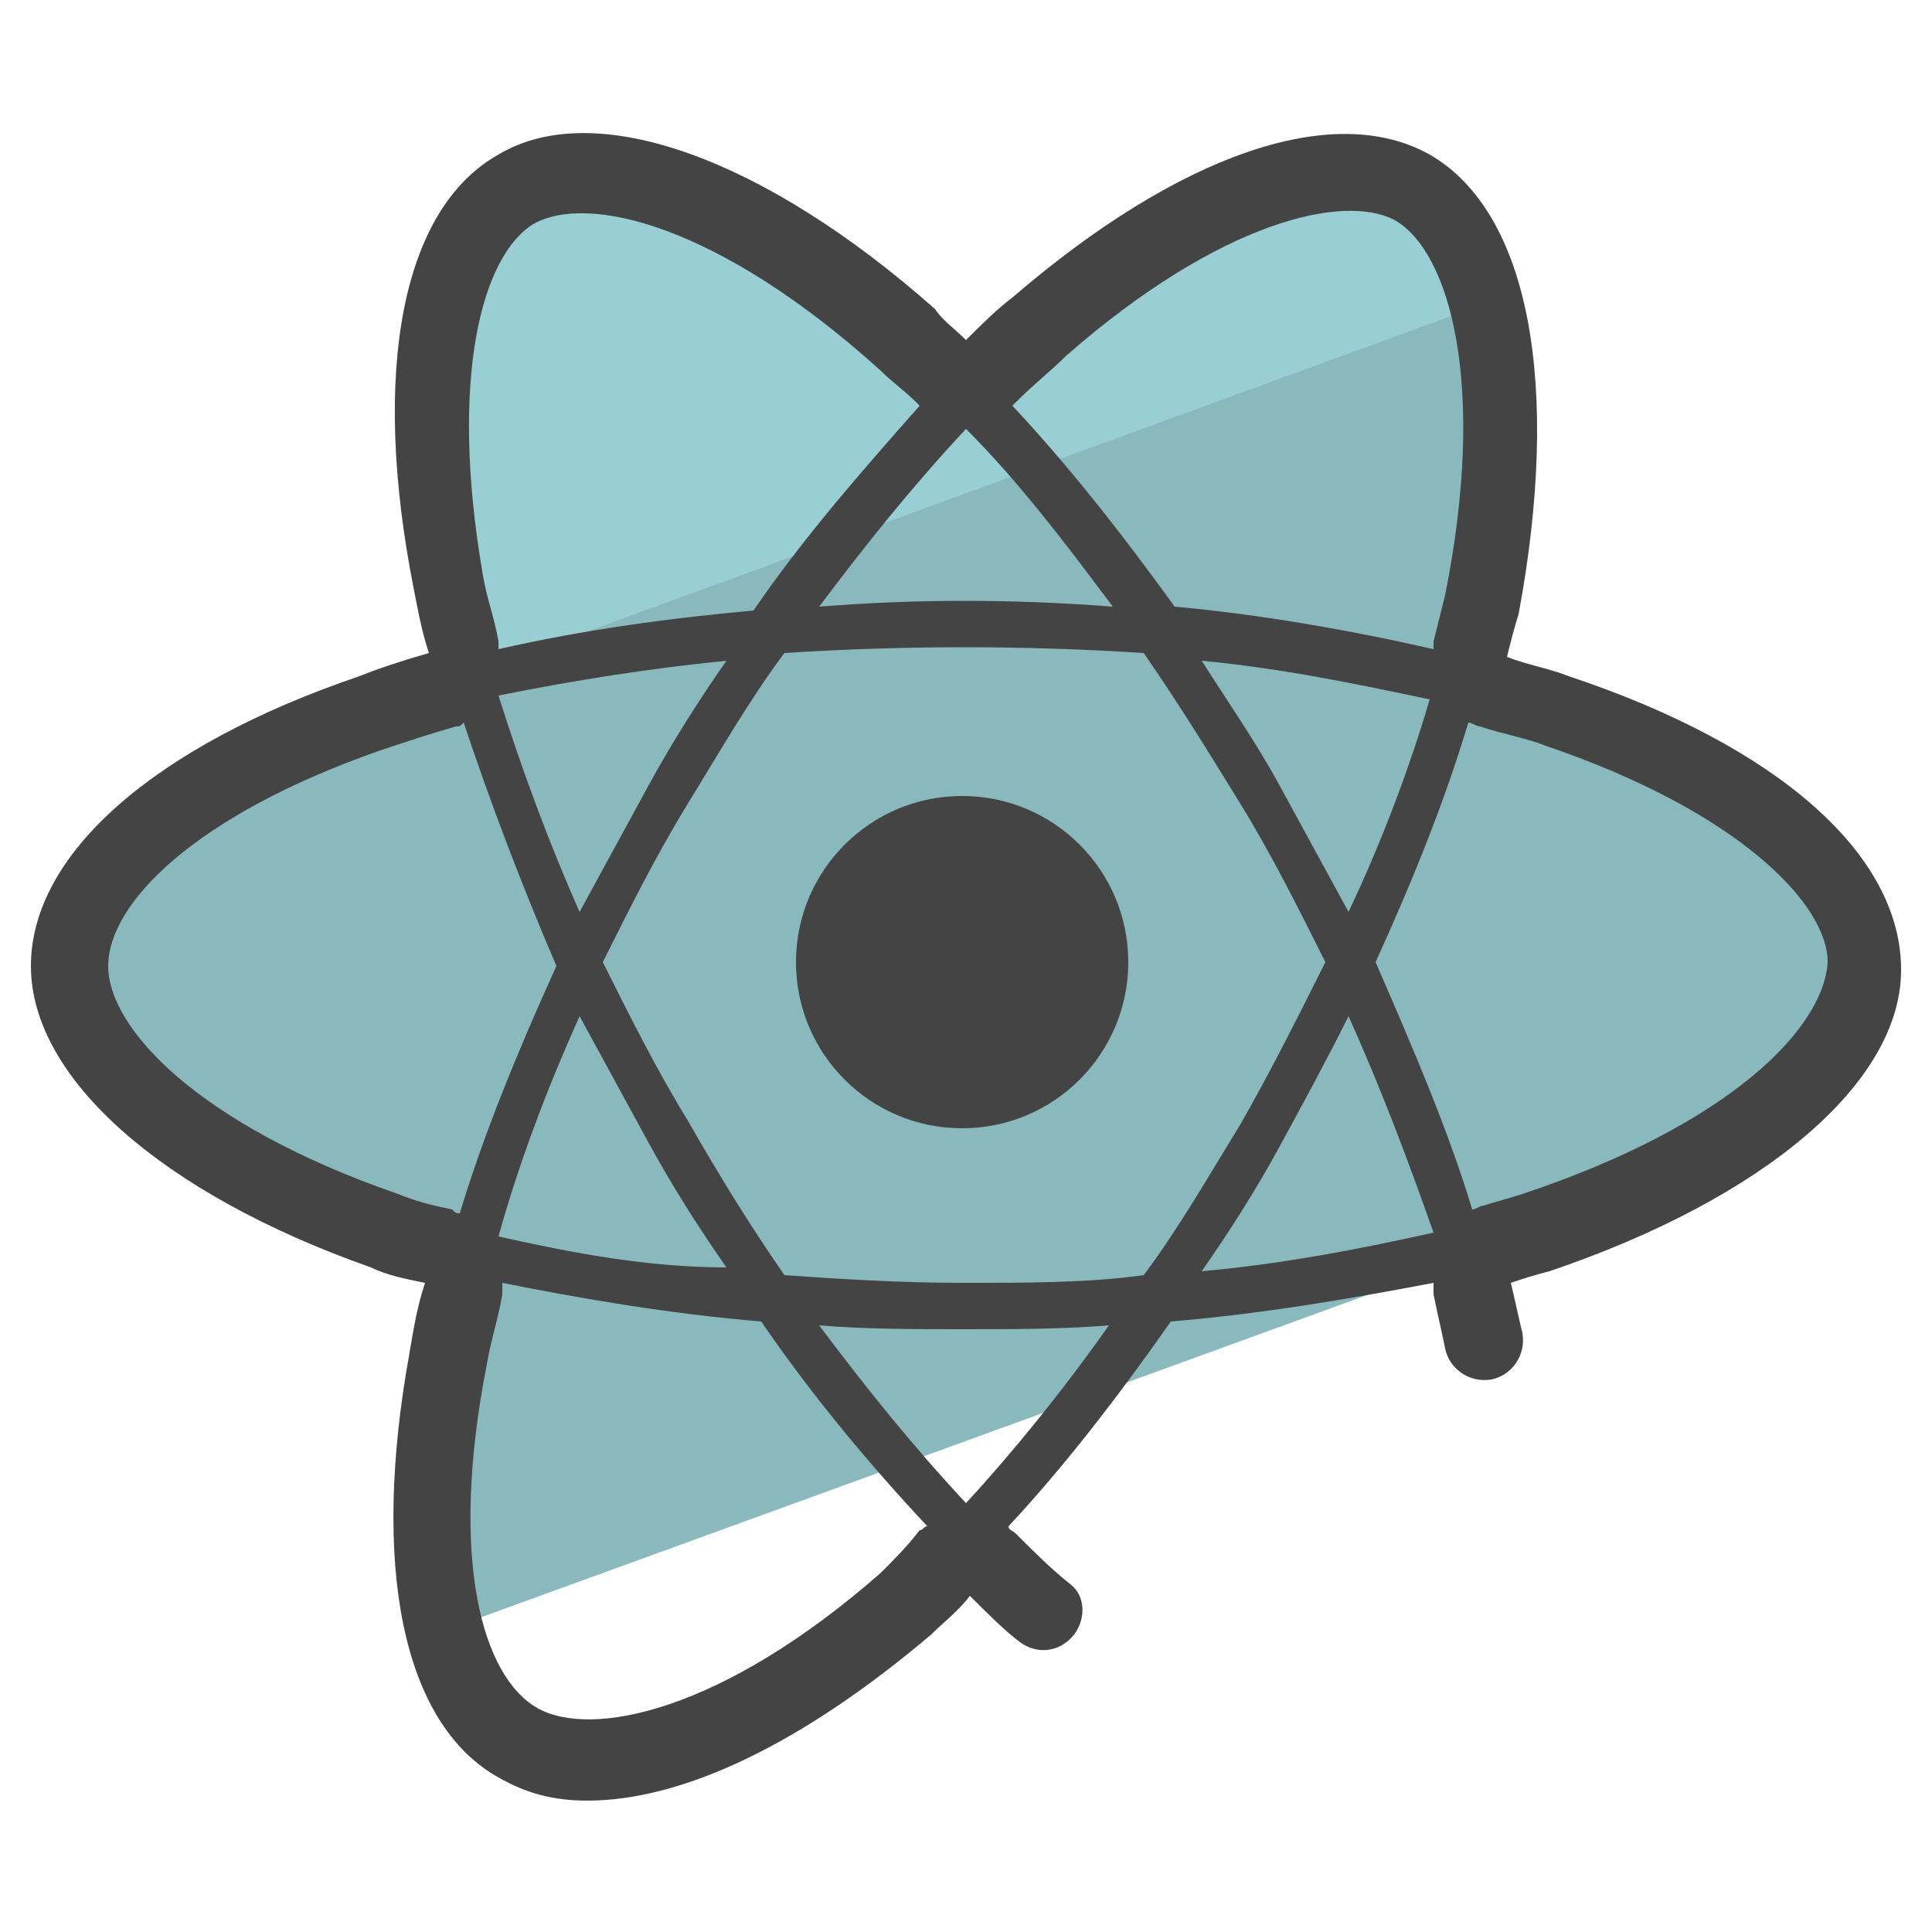 <svg xmlns="http://www.w3.org/2000/svg" id="Camada_1" x="0" y="0" version="1.1" viewBox="0 0 50 50" xml:space="preserve"><style>.st0{fill:#89b8bd}.st1{fill:#99ced4}.st2{fill:#444}</style><path d="M9.9 31.8c.7.2 1.5.5 2.3.7-.3.9-.5 1.8-.6 2.7-.5 2.8-.5 5.2-.1 7l26.4-9.6v-.2c.6-.2 1.2-.3 1.9-.5 5.3-1.7 8.5-4.5 8.5-6.9 0-2.3-3-4.9-7.9-6.6-.8-.3-1.7-.5-2.5-.7.2-.7.4-1.4.5-2 1.1-5.4.4-9.6-1.7-10.8-2-1.2-5.7.2-9.6 3.6-.9.5-1.5 1.1-2.1 1.7-.5-.5-1-1-1.5-1.4-4.1-3.7-8.1-5.1-10.2-3.9-2 1.2-2.7 5.1-1.7 10.1.2.8.4 1.7.6 2.5-1 .2-1.9.5-2.7.8-4.8 1.7-7.7 4.2-7.7 6.5 0 2.5 3 5.3 8.1 7z" class="st0"/><path d="M12.3 17.4l26.3-9.6c-.4-1.4-1-2.5-1.9-3-2-1.2-5.7.2-9.6 3.6-.7.6-1.3 1.2-1.9 1.8-.5-.5-1-1-1.5-1.4-4.1-3.7-8.1-5.1-10.2-3.9-2 1.2-2.7 5.1-1.7 10.1.1.8.3 1.6.5 2.4z" class="st1"/><circle cx="24.9" cy="24.9" r="4.3" class="st2"/><path d="M40.6 17.5c-.5-.2-1.1-.3-1.6-.5.1-.4.2-.8.3-1.1C40.4 10 39.6 5.5 37 4c-2.5-1.4-6.5 0-10.8 3.7-.4.3-.8.7-1.2 1.1-.3-.3-.6-.5-.8-.8-4.4-3.9-8.8-5.5-11.3-4-2.5 1.4-3.3 5.6-2.2 11.2.1.5.2 1.1.4 1.7-.7.2-1.3.4-1.8.6C4 19.3.8 22.1.8 25c0 2.9 3.4 5.9 8.8 7.8.4.2.9.3 1.4.4-.2.6-.3 1.2-.4 1.8-1 5.5-.2 9.6 2.3 11 .7.4 1.4.6 2.3.6 2.5 0 5.6-1.5 8.9-4.3.3-.3.7-.6 1-1 .5.5.9.9 1.3 1.2.4.3 1 .3 1.4-.2.3-.4.3-1-.1-1.3-.5-.4-.9-.8-1.4-1.3-.1-.1-.2-.1-.2-.2 1.4-1.5 2.8-3.3 4.2-5.3 2.4-.2 4.7-.6 6.8-1v.3c.1.5.2.9.3 1.4.1.5.6.9 1.2.8.5-.1.9-.6.8-1.2-.1-.4-.2-.9-.3-1.3.3-.1.6-.2 1-.3 5.6-1.9 9.1-4.9 9.1-7.8 0-3-3.2-5.8-8.6-7.6zM12.9 32c.5-1.8 1.2-3.7 2.1-5.7l1.8 3.3c.6 1.1 1.3 2.2 2 3.2-2.1 0-4.1-.4-5.9-.8zm5.9-14.9c-.7 1-1.4 2.1-2 3.2L15 23.6c-.8-1.8-1.5-3.7-2.1-5.6 2-.4 3.9-.7 5.9-.9zm6.1 16.1c-1.6 0-3.2-.1-4.6-.2-.9-1.3-1.7-2.6-2.5-4-.8-1.3-1.5-2.7-2.2-4.1.7-1.4 1.4-2.8 2.2-4.1.8-1.3 1.6-2.7 2.5-3.9 3.1-.2 6.2-.2 9.3 0 .9 1.3 1.7 2.6 2.5 3.9.8 1.3 1.5 2.7 2.2 4.1-.7 1.4-1.4 2.8-2.2 4.2-.8 1.3-1.6 2.7-2.5 3.9-1.4.2-3 .2-4.7.2zm-3.7-17.5c1.2-1.6 2.4-3.1 3.8-4.6 1.4 1.4 2.6 3 3.8 4.6-2.6-.2-5.1-.2-7.6 0zm3.7 18.7c1.3 0 2.6 0 3.8-.1-1.2 1.7-2.5 3.3-3.7 4.6-1.4-1.5-2.6-3-3.8-4.6 1.2.1 2.5.1 3.7.1zm8.2-4.7c.6-1.1 1.2-2.2 1.8-3.4.9 2 1.6 3.9 2.2 5.6-1.8.4-3.8.8-6 1 .7-1 1.4-2.1 2-3.2zm1.8-6.1l-1.8-3.3c-.6-1.1-1.3-2.1-2-3.2 2.1.2 4 .6 5.9 1-.5 1.7-1.2 3.6-2.1 5.5zm-8.6-13.2c.5-.5.9-.8 1.3-1.2 4-3.5 7.2-4.2 8.5-3.5 1.4.8 2.4 4.2 1.3 9.7l-.3 1.2v.2c-2.2-.5-4.5-.9-6.7-1.1-1.3-1.8-2.7-3.6-4.2-5.2l.1-.1zM13.8 5.8c1.4-.8 4.8 0 9 3.8.3.3.6.5.9.8l.1.1c-1.5 1.7-3 3.4-4.3 5.3-2.2.2-4.4.5-6.6 1v-.2c-.1-.6-.3-1.1-.4-1.7-.9-5.2 0-8.3 1.3-9.1zm-3.5 25.1c-5.2-1.8-7.5-4.3-7.5-5.9 0-1.6 2.2-3.9 7.1-5.6.6-.2 1.2-.4 1.9-.6.1 0 .1 0 .2-.1.7 2.1 1.5 4.2 2.4 6.3-1 2.2-1.9 4.4-2.5 6.4-.1 0-.1 0-.2-.1-.5-.1-.9-.2-1.4-.4zm12.5 9.8c-4.1 3.6-7.5 4.3-8.9 3.5-1.4-.8-2.3-3.8-1.3-8.9.1-.6.3-1.2.4-1.8v-.3c2 .4 4.3.8 6.7 1 1.3 1.9 2.8 3.7 4.3 5.3-.1 0-.1.1-.2.1-.3.4-.7.8-1 1.1zm16.6-9.8c-.3.1-.7.2-1 .3-.1 0-.2.1-.3.1-.6-2-1.5-4.1-2.5-6.4 1-2.2 1.8-4.2 2.4-6.2.1 0 .2.1.3.1.6.2 1.2.3 1.7.5 5 1.7 7.3 4.1 7.3 5.6-.1 1.7-2.5 4.2-7.9 6z" class="st2"/><circle cx="-98.8" cy="105.3" r="20" class="st1"/><circle cx="-78.8" cy="105.3" r="20" class="st0"/></svg>
